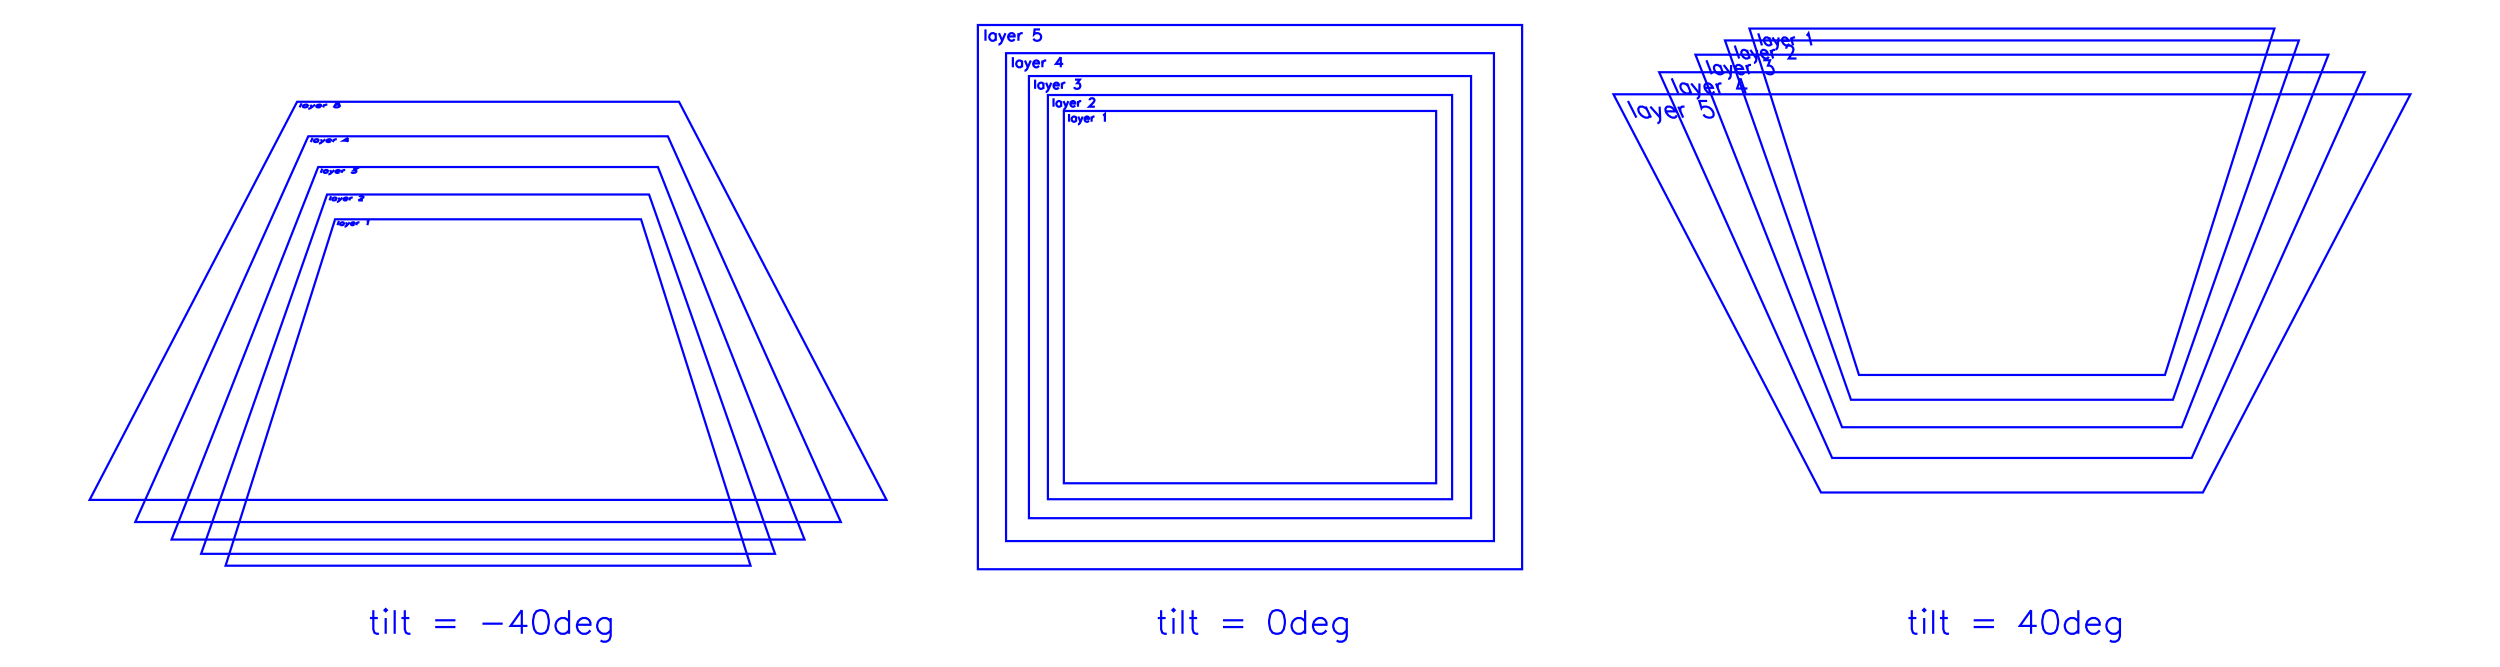 <svg xmlns="http://www.w3.org/2000/svg" xmlns:cc="http://creativecommons.org/ns" xmlns:ev="http://www.w3.org/2001/xml-events" xmlns:rdf="http://www.w3.org/1999/02/22-rdf-syntax-ns" xmlns:xlink="http://www.w3.org/1999/xlink" width="30cm" height="8cm" baseProfile="tiny" version="1.2" viewBox="0 0 1133.858 302.362"><g id="layer6" fill="none" stroke="#00f" style="display:inline"><polygon points="151.98 99.45 102.311 256.56 340.402 256.56 290.733 99.45"/><line x1="153.689" x2="153.094" y1="100.193" y2="102.131"/><line x1="156.124" x2="155.742" y1="100.835" y2="102.131"/><polyline points="156.043 101.112 155.82 100.927 155.57 100.835 155.155 100.835 154.85 100.927 154.517 101.112 154.294 101.388 154.238 101.574 154.293 101.852 154.516 102.038 154.766 102.131 155.184 102.131 155.49 102.038 155.824 101.852"/><line x1="156.956" x2="157.414" y1="100.835" y2="102.131"/><polyline points="158.618 100.835 157.414 102.131 157.027 102.504 156.694 102.691 156.387 102.784 156.247 102.784"/><polyline points="159.155 101.388 160.822 101.388 160.872 101.204 160.784 101.019 160.671 100.927 160.419 100.835 160.003 100.835 159.701 100.927 159.372 101.112 159.155 101.388 159.103 101.574 159.164 101.852 159.391 102.038 159.643 102.131 160.061 102.131 160.366 102.038 160.695 101.852"/><line x1="161.943" x2="161.594" y1="100.835" y2="102.131"/><polyline points="161.794 101.388 162.007 101.112 162.334 100.927 162.636 100.835 163.051 100.835"/><polyline points="166.306 100.559 166.606 100.468 167.089 100.193 166.611 102.131"/><polygon points="148.35 88.216 91.207 251.19 351.506 251.19 294.363 88.216"/><line x1="150.136" x2="149.476" y1="88.959" y2="90.895"/><line x1="152.688" x2="152.264" y1="89.6" y2="90.895"/><polyline points="152.598 89.877 152.366 89.692 152.105 89.6 151.667 89.6 151.345 89.692 150.992 89.877 150.752 90.153 150.69 90.338 150.744 90.616 150.975 90.802 151.237 90.895 151.677 90.895 152.001 90.802 152.356 90.616"/><line x1="153.563" x2="154.025" y1="89.6" y2="90.895"/><polyline points="155.313 89.6 154.025 90.895 153.612 91.268 153.258 91.455 152.933 91.549 152.786 91.549"/><polyline points="155.87 90.153 157.625 90.153 157.681 89.969 157.591 89.784 157.473 89.692 157.209 89.6 156.772 89.6 156.452 89.692 156.103 89.877 155.87 90.153 155.813 90.338 155.873 90.616 156.108 90.802 156.373 90.895 156.813 90.895 157.135 90.802 157.484 90.616"/><line x1="158.814" x2="158.427" y1="89.6" y2="90.895"/><polyline points="158.649 90.153 158.877 89.877 159.224 89.692 159.543 89.6 159.98 89.6"/><polyline points="163.094 89.417 163.119 89.325 163.316 89.142 163.487 89.05 163.803 88.959 164.384 88.959 164.65 89.05 164.771 89.142 164.867 89.325 164.817 89.509 164.622 89.692 164.255 89.969 162.536 90.895 164.59 90.895"/><polygon points="144.319 75.743 77.817 244.715 364.896 244.715 298.394 75.743"/><line x1="146.189" x2="145.453" y1="76.48" y2="78.402"/><line x1="148.87" x2="148.398" y1="77.116" y2="78.402"/><polyline points="148.769 77.391 148.529 77.208 148.255 77.116 147.793 77.116 147.451 77.208 147.074 77.391 146.816 77.665 146.747 77.849 146.797 78.125 147.038 78.31 147.313 78.402 147.778 78.402 148.122 78.31 148.499 78.125"/><line x1="149.794" x2="150.257" y1="77.116" y2="78.402"/><polyline points="151.641 77.116 150.257 78.402 149.814 78.773 149.436 78.958 149.091 79.051 148.936 79.051"/><polyline points="152.219 77.665 154.071 77.665 154.134 77.482 154.042 77.299 153.919 77.208 153.643 77.116 153.181 77.116 152.841 77.208 152.469 77.391 152.219 77.665 152.155 77.849 152.213 78.125 152.458 78.31 152.736 78.402 153.201 78.402 153.542 78.31 153.915 78.125"/><line x1="155.336" x2="154.905" y1="77.116" y2="78.402"/><polyline points="155.152 77.665 155.398 77.391 155.768 77.208 156.106 77.116 156.568 77.116"/><polyline points="160.153 76.48 161.841 76.48 160.696 77.208 161.158 77.208 161.438 77.299 161.565 77.391 161.636 77.665 161.58 77.849 161.342 78.125 160.976 78.31 160.483 78.402 160.019 78.402 159.583 78.31 159.457 78.218 159.359 78.033"/><polygon points="139.816 61.812 61.357 236.755 381.356 236.755 302.896 61.812"/><line x1="141.779" x2="140.954" y1="62.536" y2="64.428"/><line x1="144.603" x2="144.072" y1="63.162" y2="64.428"/><polyline points="144.49 63.432 144.239 63.252 143.951 63.162 143.462 63.162 143.097 63.252 142.694 63.432 142.415 63.703 142.337 63.883 142.384 64.155 142.634 64.337 142.923 64.428 143.416 64.428 143.782 64.337 144.187 64.155"/><line x1="145.581" x2="146.042" y1="63.162" y2="64.428"/><polyline points="147.537 63.162 146.042 64.428 145.564 64.793 145.16 64.976 144.793 65.067 144.628 65.067"/><polyline points="148.137 63.703 150.099 63.703 150.168 63.522 150.075 63.342 149.947 63.252 149.656 63.162 149.167 63.162 148.805 63.252 148.408 63.432 148.137 63.703 148.065 63.883 148.12 64.155 148.376 64.337 148.668 64.428 149.161 64.428 149.524 64.337 149.923 64.155"/><line x1="151.449" x2="150.966" y1="63.162" y2="64.428"/><polyline points="151.243 63.703 151.509 63.432 151.904 63.252 152.264 63.162 152.753 63.162"/><polyline points="157.861 62.536 155.788 63.793 158.242 63.793"/><line x1="157.861" x2="157.203" y1="62.536" y2="64.428"/><polygon points="134.756 46.151 40.633 226.733 402.08 226.733 307.957 46.151"/><line x1="136.819" x2="135.887" y1="46.854" y2="48.693"/><line x1="139.801" x2="139.202" y1="47.462" y2="48.693"/><polyline points="139.674 47.724 139.412 47.55 139.108 47.462 138.589 47.462 138.199 47.55 137.765 47.724 137.461 47.987 137.373 48.163 137.415 48.427 137.676 48.604 137.981 48.693 138.504 48.693 138.897 48.604 139.331 48.427"/><line x1="140.84" x2="141.296" y1="47.462" y2="48.693"/><polyline points="142.919 47.462 141.296 48.693 140.778 49.047 140.343 49.225 139.95 49.314 139.775 49.314"/><polyline points="143.542 47.987 145.627 47.987 145.706 47.812 145.611 47.637 145.477 47.55 145.171 47.462 144.651 47.462 144.264 47.55 143.837 47.724 143.542 47.987 143.46 48.163 143.512 48.427 143.779 48.604 144.088 48.693 144.611 48.693 145 48.604 145.428 48.427"/><line x1="147.076" x2="146.53" y1="47.462" y2="48.693"/><polyline points="146.843 47.987 147.133 47.724 147.557 47.55 147.942 47.462 148.462 47.462"/><polyline points="154.249 46.854 152.523 46.854 152.027 47.637 152.236 47.55 152.792 47.462 153.311 47.462 153.796 47.55 154.072 47.724 154.14 47.987 154.07 48.163 153.79 48.427 153.371 48.604 152.811 48.693 152.288 48.693 151.801 48.604 151.663 48.516 151.562 48.339"/><polyline points="169.313 276.737 169.313 285.411 169.823 286.942 170.844 287.452 171.864 287.452"/><line x1="167.783" x2="171.354" y1="280.309" y2="280.309"/><polygon points="174.416 276.737 174.926 277.248 175.436 276.737 174.926 276.227"/><line x1="174.926" x2="174.926" y1="280.309" y2="287.452"/><line x1="179.008" x2="179.008" y1="276.737" y2="287.452"/><polyline points="183.6 276.737 183.6 285.411 184.11 286.942 185.13 287.452 186.151 287.452"/><line x1="182.069" x2="185.641" y1="280.309" y2="280.309"/><line x1="197.376" x2="206.56" y1="281.329" y2="281.329"/><line x1="197.376" x2="206.56" y1="284.391" y2="284.391"/><line x1="218.805" x2="227.989" y1="282.86" y2="282.86"/><polyline points="236.663 276.737 231.561 283.88 239.214 283.88"/><line x1="236.663" x2="236.663" y1="276.737" y2="287.452"/><polygon points="244.827 276.737 243.296 277.248 242.276 278.778 241.766 281.329 241.766 282.86 242.276 285.411 243.296 286.942 244.827 287.452 245.847 287.452 247.378 286.942 248.399 285.411 248.909 282.86 248.909 281.329 248.399 278.778 247.378 277.248 245.847 276.737"/><line x1="258.093" x2="258.093" y1="276.737" y2="287.452"/><polyline points="258.093 281.839 257.072 280.819 256.052 280.309 254.521 280.309 253.501 280.819 252.48 281.839 251.97 283.37 251.97 284.391 252.48 285.921 253.501 286.942 254.521 287.452 256.052 287.452 257.072 286.942 258.093 285.921"/><polyline points="261.664 283.37 267.787 283.37 267.787 282.35 267.277 281.329 266.767 280.819 265.746 280.309 264.216 280.309 263.195 280.819 262.175 281.839 261.664 283.37 261.664 284.391 262.175 285.921 263.195 286.942 264.216 287.452 265.746 287.452 266.767 286.942 267.787 285.921"/><polyline points="276.971 280.309 276.971 288.473 276.461 290.003 275.951 290.513 274.93 291.024 273.4 291.024 272.379 290.513"/><polyline points="276.971 281.839 275.951 280.819 274.93 280.309 273.4 280.309 272.379 280.819 271.359 281.839 270.849 283.37 270.849 284.391 271.359 285.921 272.379 286.942 273.4 287.452 274.93 287.452 275.951 286.942 276.971 285.921"/><polygon points="482.504 50.333 482.504 219.182 651.354 219.182 651.354 50.333"/><line x1="484.863" x2="484.863" y1="51.699" y2="55.217"/><line x1="488.046" x2="488.046" y1="52.872" y2="55.217"/><polyline points="488.046 53.375 487.711 53.04 487.376 52.872 486.873 52.872 486.538 53.04 486.203 53.375 486.036 53.877 486.036 54.212 486.203 54.715 486.538 55.05 486.873 55.217 487.376 55.217 487.711 55.05 488.046 54.715"/><line x1="489.051" x2="490.057" y1="52.872" y2="55.217"/><polyline points="491.062 52.872 490.057 55.217 489.721 55.888 489.386 56.223 489.051 56.39 488.884 56.39"/><polyline points="491.899 53.877 493.91 53.877 493.91 53.542 493.742 53.207 493.575 53.04 493.24 52.872 492.737 52.872 492.402 53.04 492.067 53.375 491.899 53.877 491.899 54.212 492.067 54.715 492.402 55.05 492.737 55.217 493.24 55.217 493.575 55.05 493.91 54.715"/><line x1="495.082" x2="495.082" y1="52.872" y2="55.217"/><polyline points="495.082 53.877 495.25 53.375 495.585 53.04 495.92 52.872 496.423 52.872"/><polyline points="500.276 52.369 500.611 52.202 501.113 51.699 501.113 55.217"/><polygon points="475.264 43.092 475.264 226.423 658.594 226.423 658.594 43.092"/><line x1="477.825" x2="477.825" y1="44.576" y2="48.396"/><line x1="481.281" x2="481.281" y1="45.849" y2="48.396"/><polyline points="481.281 46.395 480.917 46.031 480.553 45.849 480.008 45.849 479.644 46.031 479.28 46.395 479.098 46.941 479.098 47.305 479.28 47.85 479.644 48.214 480.008 48.396 480.553 48.396 480.917 48.214 481.281 47.85"/><line x1="482.372" x2="483.464" y1="45.849" y2="48.396"/><polyline points="484.555 45.849 483.464 48.396 483.1 49.124 482.736 49.487 482.372 49.669 482.19 49.669"/><polyline points="485.465 46.941 487.647 46.941 487.647 46.577 487.466 46.213 487.284 46.031 486.92 45.849 486.374 45.849 486.01 46.031 485.647 46.395 485.465 46.941 485.465 47.305 485.647 47.85 486.01 48.214 486.374 48.396 486.92 48.396 487.284 48.214 487.647 47.85"/><line x1="488.921" x2="488.921" y1="45.849" y2="48.396"/><polyline points="488.921 46.941 489.103 46.395 489.466 46.031 489.83 45.849 490.376 45.849"/><polyline points="494.196 45.486 494.196 45.304 494.378 44.94 494.56 44.758 494.923 44.576 495.651 44.576 496.015 44.758 496.197 44.94 496.378 45.304 496.378 45.667 496.197 46.031 495.833 46.577 494.014 48.396 496.56 48.396"/><polygon points="466.665 34.493 466.665 235.021 667.193 235.021 667.193 34.493"/><line x1="469.466" x2="469.466" y1="36.117" y2="40.295"/><line x1="473.247" x2="473.247" y1="37.509" y2="40.295"/><polyline points="473.247 38.106 472.849 37.708 472.451 37.509 471.854 37.509 471.456 37.708 471.058 38.106 470.859 38.703 470.859 39.101 471.058 39.698 471.456 40.096 471.854 40.295 472.451 40.295 472.849 40.096 473.247 39.698"/><line x1="474.44" x2="475.634" y1="37.509" y2="40.295"/><polyline points="476.828 37.509 475.634 40.295 475.236 41.091 474.838 41.489 474.44 41.688 474.241 41.688"/><polyline points="477.823 38.703 480.21 38.703 480.21 38.305 480.011 37.907 479.812 37.708 479.414 37.509 478.818 37.509 478.42 37.708 478.022 38.106 477.823 38.703 477.823 39.101 478.022 39.698 478.42 40.096 478.818 40.295 479.414 40.295 479.812 40.096 480.21 39.698"/><line x1="481.603" x2="481.603" y1="37.509" y2="40.295"/><polyline points="481.603 38.703 481.802 38.106 482.2 37.708 482.598 37.509 483.195 37.509"/><polyline points="487.572 36.117 489.76 36.117 488.567 37.708 489.163 37.708 489.562 37.907 489.76 38.106 489.959 38.703 489.959 39.101 489.76 39.698 489.363 40.096 488.766 40.295 488.169 40.295 487.572 40.096 487.373 39.897 487.174 39.499"/><polygon points="456.286 24.114 456.286 245.4 677.572 245.4 677.572 24.114"/><line x1="459.377" x2="459.377" y1="25.906" y2="30.516"/><line x1="463.549" x2="463.549" y1="27.442" y2="30.516"/><polyline points="463.549 28.101 463.11 27.662 462.671 27.442 462.012 27.442 461.573 27.662 461.134 28.101 460.914 28.76 460.914 29.199 461.134 29.858 461.573 30.297 462.012 30.516 462.671 30.516 463.11 30.297 463.549 29.858"/><line x1="464.866" x2="466.184" y1="27.442" y2="30.516"/><polyline points="467.501 27.442 466.184 30.516 465.745 31.395 465.305 31.834 464.866 32.053 464.647 32.053"/><polyline points="468.599 28.76 471.233 28.76 471.233 28.321 471.014 27.882 470.794 27.662 470.355 27.442 469.697 27.442 469.257 27.662 468.818 28.101 468.599 28.76 468.599 29.199 468.818 29.858 469.257 30.297 469.697 30.516 470.355 30.516 470.794 30.297 471.233 29.858"/><line x1="472.77" x2="472.77" y1="27.442" y2="30.516"/><polyline points="472.77 28.76 472.99 28.101 473.429 27.662 473.868 27.442 474.527 27.442"/><polyline points="481.113 25.906 478.918 28.979 482.211 28.979"/><line x1="481.113" x2="481.113" y1="25.906" y2="30.516"/><polygon points="443.51 11.339 443.51 258.176 690.348 258.176 690.348 11.339"/><line x1="446.958" x2="446.958" y1="13.336" y2="18.48"/><line x1="451.612" x2="451.612" y1="15.051" y2="18.48"/><polyline points="451.612 15.786 451.122 15.296 450.632 15.051 449.897 15.051 449.407 15.296 448.918 15.786 448.673 16.52 448.673 17.01 448.918 17.745 449.407 18.235 449.897 18.48 450.632 18.48 451.122 18.235 451.612 17.745"/><line x1="453.081" x2="454.55" y1="15.051" y2="18.48"/><polyline points="456.02 15.051 454.55 18.48 454.061 19.459 453.571 19.949 453.081 20.194 452.836 20.194"/><polyline points="457.245 16.52 460.183 16.52 460.183 16.03 459.938 15.541 459.694 15.296 459.204 15.051 458.469 15.051 457.979 15.296 457.489 15.786 457.245 16.52 457.245 17.01 457.489 17.745 457.979 18.235 458.469 18.48 459.204 18.48 459.694 18.235 460.183 17.745"/><line x1="461.898" x2="461.898" y1="15.051" y2="18.48"/><polyline points="461.898 16.52 462.143 15.786 462.632 15.296 463.122 15.051 463.857 15.051"/><polyline points="471.694 13.336 469.245 13.336 469 15.541 469.245 15.296 469.98 15.051 470.714 15.051 471.449 15.296 471.939 15.786 472.184 16.52 472.184 17.01 471.939 17.745 471.449 18.235 470.714 18.48 469.98 18.48 469.245 18.235 469 17.99 468.755 17.5"/><polyline points="526.621 276.737 526.621 285.411 527.131 286.942 528.152 287.452 529.172 287.452"/><line x1="525.091" x2="528.662" y1="280.309" y2="280.309"/><polygon points="531.723 276.737 532.234 277.248 532.744 276.737 532.234 276.227"/><line x1="532.234" x2="532.234" y1="280.309" y2="287.452"/><line x1="536.316" x2="536.316" y1="276.737" y2="287.452"/><polyline points="540.908 276.737 540.908 285.411 541.418 286.942 542.438 287.452 543.459 287.452"/><line x1="539.377" x2="542.948" y1="280.309" y2="280.309"/><line x1="554.684" x2="563.868" y1="281.329" y2="281.329"/><line x1="554.684" x2="563.868" y1="284.391" y2="284.391"/><polygon points="578.664 276.737 577.134 277.248 576.113 278.778 575.603 281.329 575.603 282.86 576.113 285.411 577.134 286.942 578.664 287.452 579.685 287.452 581.216 286.942 582.236 285.411 582.746 282.86 582.746 281.329 582.236 278.778 581.216 277.248 579.685 276.737"/><line x1="591.93" x2="591.93" y1="276.737" y2="287.452"/><polyline points="591.93 281.839 590.91 280.819 589.889 280.309 588.359 280.309 587.338 280.819 586.318 281.839 585.808 283.37 585.808 284.391 586.318 285.921 587.338 286.942 588.359 287.452 589.889 287.452 590.91 286.942 591.93 285.921"/><polyline points="595.502 283.37 601.625 283.37 601.625 282.35 601.114 281.329 600.604 280.819 599.584 280.309 598.053 280.309 597.033 280.819 596.012 281.839 595.502 283.37 595.502 284.391 596.012 285.921 597.033 286.942 598.053 287.452 599.584 287.452 600.604 286.942 601.625 285.921"/><polyline points="610.809 280.309 610.809 288.473 610.298 290.003 609.788 290.513 608.768 291.024 607.237 291.024 606.217 290.513"/><polyline points="610.809 281.839 609.788 280.819 608.768 280.309 607.237 280.309 606.217 280.819 605.196 281.839 604.686 283.37 604.686 284.391 605.196 285.921 606.217 286.942 607.237 287.452 608.768 287.452 609.788 286.942 610.809 285.921"/><polygon points="793.456 12.955 843.125 170.065 981.879 170.065 1031.547 12.955"/><line x1="797.449" x2="799.13" y1="15.124" y2="20.596"/><line x1="802.455" x2="803.528" y1="16.966" y2="20.596"/><polyline points="802.687 17.75 802.066 17.228 801.521 16.966 800.819 16.966 800.431 17.228 800.121 17.75 800.125 18.53 800.282 19.049 800.749 19.824 801.367 20.339 801.908 20.596 802.602 20.596 802.989 20.339 803.3 19.824"/><line x1="803.858" x2="806.305" y1="16.966" y2="20.596"/><polyline points="806.662 16.966 806.305 20.596 806.138 21.62 805.824 22.13 805.438 22.384 805.207 22.384"/><polyline points="808.27 18.53 811.063 18.53 810.921 18.01 810.545 17.489 810.24 17.228 809.701 16.966 808.999 16.966 808.605 17.228 808.284 17.75 808.27 18.53 808.416 19.049 808.866 19.824 809.473 20.339 810.008 20.596 810.702 20.596 811.095 20.339 811.417 19.824"/><line x1="812.271" x2="813.248" y1="16.966" y2="20.596"/><polyline points="812.692 18.53 812.716 17.75 813.043 17.228 813.44 16.966 814.141 16.966"/><polyline points="819.32 16.179 819.723 15.916 820.231 15.124 821.58 20.596"/><polygon points="782.352 18.325 839.495 181.298 985.509 181.298 1042.652 18.325"/><line x1="786.784" x2="788.789" y1="20.662" y2="26.544"/><line x1="792.31" x2="793.588" y1="22.643" y2="26.544"/><polyline points="792.586 23.486 791.892 22.925 791.289 22.643 790.523 22.643 790.106 22.925 789.784 23.486 789.812 24.325 789.999 24.883 790.532 25.715 791.223 26.268 791.82 26.544 792.577 26.544 792.992 26.268 793.316 25.715"/><line x1="793.841" x2="796.618" y1="22.643" y2="26.544"/><polyline points="796.904 22.643 796.618 26.544 796.466 27.643 796.138 28.19 795.724 28.463 795.472 28.463"/><polyline points="798.705 24.325 801.754 24.325 801.585 23.767 801.16 23.206 800.819 22.925 800.223 22.643 799.457 22.643 799.034 22.925 798.698 23.486 798.705 24.325 798.879 24.883 799.391 25.715 800.068 26.268 800.659 26.544 801.417 26.544 801.838 26.268 802.176 25.715"/><line x1="803.031" x2="804.195" y1="22.643" y2="26.544"/><polyline points="803.533 24.325 803.537 23.486 803.88 22.925 804.307 22.643 805.073 22.643"/><polyline points="810.276 22.079 810.198 21.797 810.296 21.23 810.474 20.946 810.909 20.662 811.935 20.662 812.526 20.946 812.859 21.23 813.268 21.797 813.42 22.362 813.317 22.925 813.036 23.767 811.266 26.544 814.802 26.544"/><polygon points="768.963 24.8 835.464 193.772 989.54 193.772 1056.041 24.8"/><line x1="773.941" x2="776.372" y1="27.331" y2="33.686"/><line x1="780.103" x2="781.652" y1="29.474" y2="33.686"/><polyline points="780.438 30.385 779.653 29.778 778.979 29.474 778.135 29.474 777.687 29.778 777.353 30.385 777.414 31.291 777.641 31.893 778.259 32.792 779.04 33.389 779.707 33.686 780.541 33.686 780.987 33.389 781.323 32.792"/><line x1="781.79" x2="784.987" y1="29.474" y2="33.686"/><polyline points="785.165 29.474 784.987 33.686 784.858 34.871 784.517 35.461 784.071 35.755 783.795 35.755"/><polyline points="787.206 31.291 790.563 31.291 790.358 30.688 789.871 30.082 789.487 29.778 788.82 29.474 787.977 29.474 787.52 29.778 787.17 30.385 787.206 31.291 787.417 31.893 788.01 32.792 788.774 33.389 789.433 33.686 790.267 33.686 790.721 33.389 791.074 32.792"/><line x1="791.913" x2="793.324" y1="29.474" y2="33.686"/><polyline points="792.522 31.291 792.499 30.385 792.858 29.778 793.319 29.474 794.163 29.474"/><polyline points="799.681 27.331 802.793 27.331 801.848 29.778 802.691 29.778 803.345 30.082 803.718 30.385 804.272 31.291 804.454 31.893 804.447 32.792 804.071 33.389 803.328 33.686 802.495 33.686 801.568 33.389 801.197 33.09 800.731 32.493"/><polygon points="752.503 32.76 830.962 207.703 994.042 207.703 1072.501 32.76"/><line x1="758.174" x2="761.185" y1="35.517" y2="42.422"/><line x1="765.138" x2="767.054" y1="37.849" y2="42.422"/><polyline points="765.552 38.839 764.651 38.179 763.886 37.849 762.947 37.849 762.462 38.179 762.119 38.839 762.23 39.823 762.511 40.477 763.24 41.452 764.136 42.099 764.891 42.422 765.818 42.422 766.3 42.099 766.647 41.452"/><line x1="767.015" x2="770.761" y1="37.849" y2="42.422"/><polyline points="770.771 37.849 770.761 42.422 770.67 43.707 770.317 44.346 769.835 44.664 769.528 44.664"/><polyline points="773.123 39.823 776.857 39.823 776.603 39.168 776.035 38.51 775.594 38.179 774.84 37.849 773.901 37.849 773.406 38.179 773.043 38.839 773.123 39.823 773.383 40.477 774.082 41.452 774.957 42.099 775.703 42.422 776.63 42.422 777.122 42.099 777.489 41.452"/><line x1="778.282" x2="780.028" y1="37.849" y2="42.422"/><polyline points="779.036 39.823 778.972 38.839 779.346 38.179 779.847 37.849 780.786 37.849"/><polyline points="789.364 35.517 787.866 40.15 792.53 40.15"/><line x1="789.364" x2="791.766" y1="35.517" y2="42.422"/><polygon points="731.779 42.782 825.901 223.364 999.103 223.364 1093.225 42.782"/><line x1="738.359" x2="742.183" y1="45.806" y2="53.352"/><line x1="746.357" x2="748.789" y1="48.358" y2="53.352"/><polyline points="746.884 49.441 745.828 48.72 744.946 48.358 743.887 48.358 743.361 48.72 743.015 49.441 743.201 50.516 743.557 51.23 744.437 52.294 745.485 53 746.355 53.352 747.398 53.352 747.921 53 748.274 52.294"/><line x1="748.474" x2="752.961" y1="48.358" y2="53.352"/><polyline points="752.708 48.358 752.961 53.352 752.933 54.752 752.574 55.447 752.049 55.794 751.704 55.794"/><polyline points="755.472 50.516 759.68 50.516 759.357 49.8 758.681 49.081 758.165 48.72 757.295 48.358 756.237 48.358 755.698 48.72 755.326 49.441 755.472 50.516 755.803 51.23 756.645 52.294 757.667 53 758.524 53.352 759.567 53.352 760.103 53 760.481 52.294"/><line x1="761.177" x2="763.392" y1="48.358" y2="53.352"/><polyline points="762.134 50.516 762.009 49.441 762.395 48.72 762.941 48.358 764 48.358"/><polyline points="774.264 45.806 770.71 45.806 771.708 49.081 771.912 48.72 772.821 48.358 773.88 48.358 775.084 48.72 776.078 49.441 776.86 50.516 777.146 51.23 777.223 52.294 776.81 53 775.909 53.352 774.866 53.352 773.677 53 773.184 52.647 772.542 51.94"/><polyline points="867.092 276.737 867.092 285.411 867.602 286.942 868.622 287.452 869.643 287.452"/><line x1="865.561" x2="869.133" y1="280.309" y2="280.309"/><polygon points="872.194 276.737 872.704 277.248 873.214 276.737 872.704 276.227"/><line x1="872.704" x2="872.704" y1="280.309" y2="287.452"/><line x1="876.786" x2="876.786" y1="276.737" y2="287.452"/><polyline points="881.378 276.737 881.378 285.411 881.888 286.942 882.909 287.452 883.929 287.452"/><line x1="879.847" x2="883.419" y1="280.309" y2="280.309"/><line x1="895.154" x2="904.338" y1="281.329" y2="281.329"/><line x1="895.154" x2="904.338" y1="284.391" y2="284.391"/><polyline points="921.176 276.737 916.073 283.88 923.727 283.88"/><line x1="921.176" x2="921.176" y1="276.737" y2="287.452"/><polygon points="929.339 276.737 927.809 277.248 926.788 278.778 926.278 281.329 926.278 282.86 926.788 285.411 927.809 286.942 929.339 287.452 930.36 287.452 931.89 286.942 932.911 285.411 933.421 282.86 933.421 281.329 932.911 278.778 931.89 277.248 930.36 276.737"/><line x1="942.605" x2="942.605" y1="276.737" y2="287.452"/><polyline points="942.605 281.839 941.585 280.819 940.564 280.309 939.034 280.309 938.013 280.819 936.993 281.839 936.482 283.37 936.482 284.391 936.993 285.921 938.013 286.942 939.034 287.452 940.564 287.452 941.585 286.942 942.605 285.921"/><polyline points="946.177 283.37 952.3 283.37 952.3 282.35 951.789 281.329 951.279 280.819 950.259 280.309 948.728 280.309 947.707 280.819 946.687 281.839 946.177 283.37 946.177 284.391 946.687 285.921 947.707 286.942 948.728 287.452 950.259 287.452 951.279 286.942 952.3 285.921"/><polyline points="961.484 280.309 961.484 288.473 960.973 290.003 960.463 290.513 959.443 291.024 957.912 291.024 956.892 290.513"/><polyline points="961.484 281.839 960.463 280.819 959.443 280.309 957.912 280.309 956.892 280.819 955.871 281.839 955.361 283.37 955.361 284.391 955.871 285.921 956.892 286.942 957.912 287.452 959.443 287.452 960.463 286.942 961.484 285.921"/></g></svg>